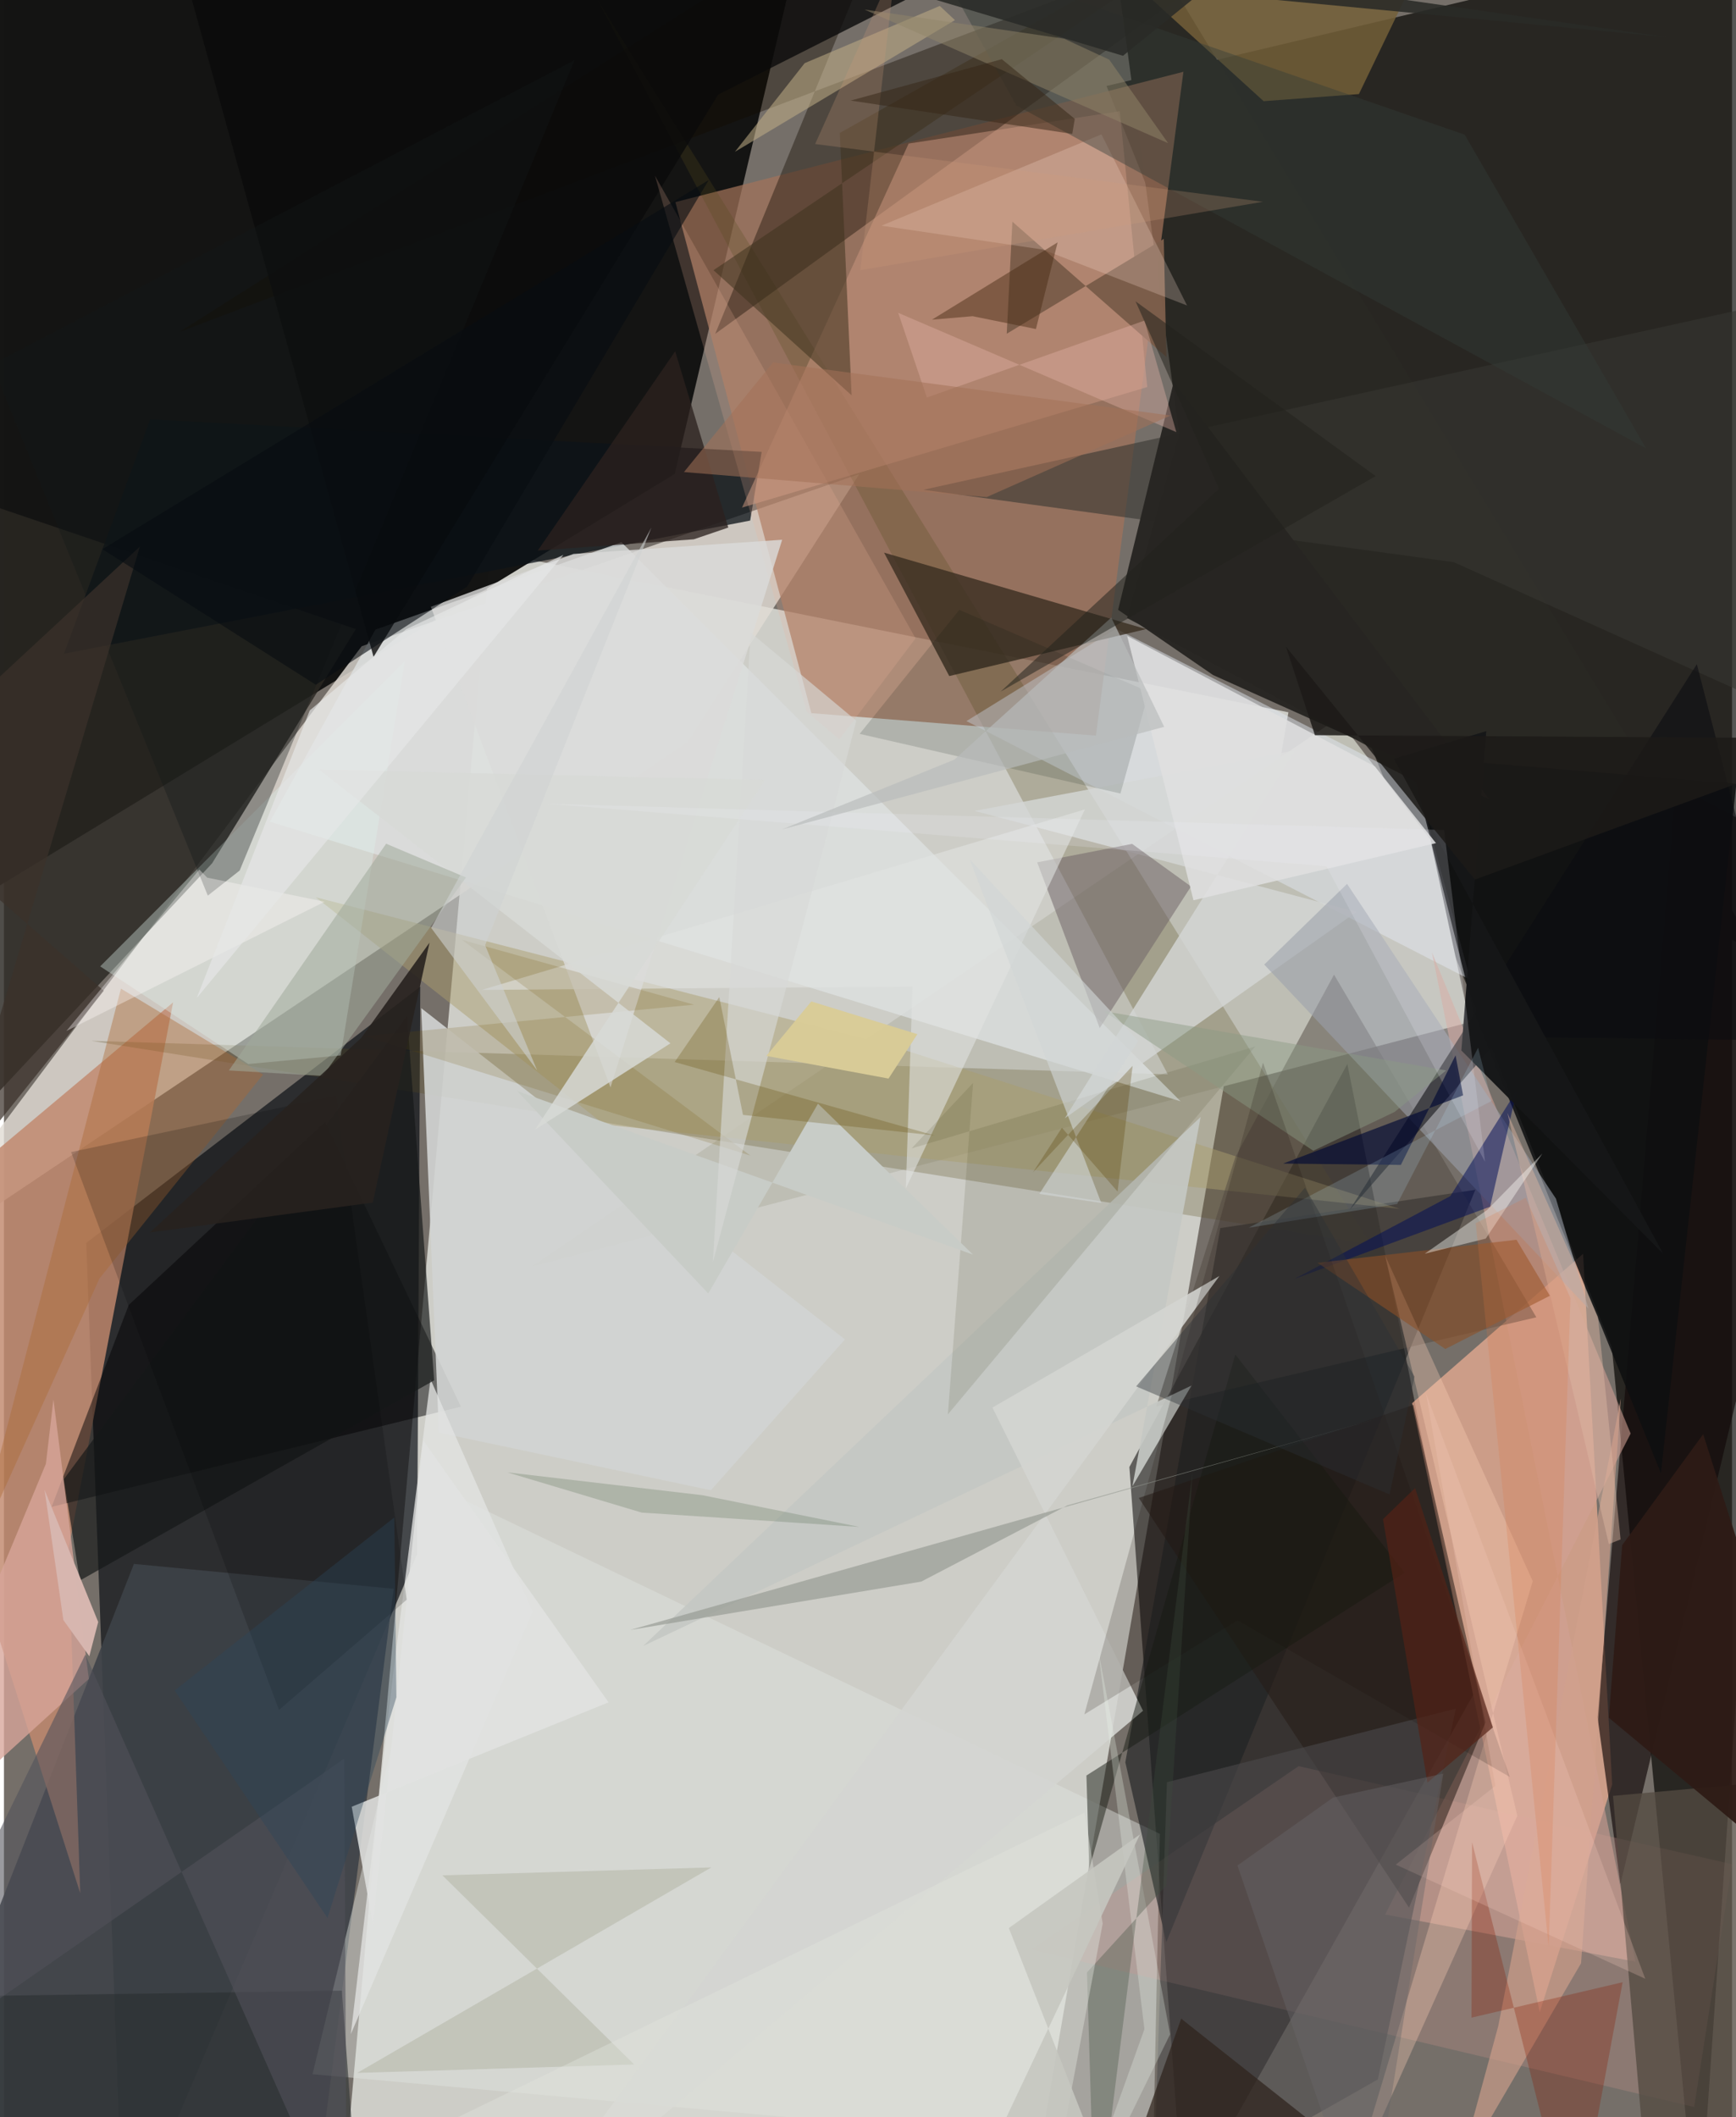<svg xmlns="http://www.w3.org/2000/svg" width="228" height="278" viewBox="0 0 836 1024"><path fill="#756f69" d="M0 0h836v1024H0z"/><path fill="#cdcdc7" fill-opacity=".992" d="M493.135 1086l-327.457-42.665 69.594-776.555 386.115 77.73z"/><path fill="#141413" fill-opacity=".992" d="M324.502 229.223L393.204-62-62 .65l18.196 453.113z"/><path fill="#030401" fill-opacity=".675" d="M819.6 1086l-41.743-434.29-244.46-610.126L898-44.881z"/><path fill="#0f1318" fill-opacity=".71" d="M201.41 477.182L199.886 751.7 57.865 1086 39.823 601.17z"/><path fill="#e0dbd4" fill-opacity=".816" d="M-56.832 618.802l229.89-306.237 240.738-83.271-83.134 129.737z"/><path fill="#030000" fill-opacity=".537" d="M544.452 709.543l105.439-194.94 60.861 305.175-140.108 249.355z"/><path fill="#bebeb4" d="M645.223 347.444l44.837 58.595 18.961 88.385-453.686 118.142z"/><path fill="#f9b599" fill-opacity=".663" d="M681.219 678.673l61.748 294.56 35.048-110.173-14.072-256.655z"/><path fill="#292823" d="M531.807-62l36.74 271.72-25.213 89.194L848.737 461.32z"/><path fill="#a1735a" fill-opacity=".718" d="M390.59 344.933l137.676 10.873 42.319-321.089-245.769 63.031z"/><path fill="#2a2722" fill-opacity=".824" d="M-62 225.435v366.354L100.692 417.56l69.55-113.29z"/><path fill="#3e4248" fill-opacity=".898" d="M188.533 768.449l-125.66-12.04L-62 1074.53l215.842-35.399z"/><path fill="#c1886d" fill-opacity=".824" d="M31.208 749.19l50.618-264.37L-62 605.537 36.903 915.68z"/><path fill="#554a1e" fill-opacity=".259" d="M661.156 601.783L286.86-.57l276.2 520.198-520.904-16.22z"/><path fill="#dfe5e0" fill-opacity=".447" d="M555.973 1039.913l3.22-152.93L217.001 722.83l-67.731 280.387z"/><path fill="#130c00" fill-opacity=".396" d="M84.727 160.632L435.874-62l-91.786 223.473 286.028-207.36z"/><path fill="#120909" fill-opacity=".659" d="M770.926 830.498l38.083-450.187L898 426.446 782.003 911.258z"/><path fill="#e2e9f4" fill-opacity=".463" d="M465.633 348.764l72.355-44.665 145.59 74.172 25.818 95.626z"/><path fill="#d2988e" fill-opacity=".255" d="M836.026 901.646l-209.72-47.424-129.366 88.697 320.742 76.166z"/><path fill="#0d1318" fill-opacity=".761" d="M29.045 316.17l41.67-113.368 295.846 15.762-5.56 33.214z"/><path fill="#dee1e1" fill-opacity=".776" d="M569.246 532.679L298.723 262.253 179.69 304.528l-51.029 92.916z"/><path fill="#382d20" fill-opacity=".788" d="M457.31 326.992l108.376-25.85 107.533 38.35-247.461-72.21z"/><path fill="#000104" fill-opacity=".486" d="M60.37 631.167L23.066 728.81l198.004-48.45-65.755-137.598z"/><path fill="#ca967e" fill-opacity=".522" d="M437.668 69.436l-80.624 176.072 196.043-58.304-13.28-133.4z"/><path fill="#1f2223" fill-opacity=".635" d="M588.436 593.977L711.8 575.475 562.305 939.333l-19.813-86.959z"/><path fill="#0e0f10" fill-opacity=".851" d="M801.606 712.516l-90.388-222.502-31.1-123.996L838.084 379.1z"/><path fill="#d2a094" fill-opacity=".573" d="M789.277 948.798L668.183 925.98 786.94 693.348l-96.137-232.723z"/><path fill="#aa9e6e" fill-opacity=".482" d="M427.89 505.39l-277.06-71.426 139.586 109.955 384.807 40.78z"/><path fill="#d1d4d2" fill-opacity=".906" d="M341.983 720.784l64.872-72.958-204.994-160.23 8.555 205.311z"/><path fill="#261a16" fill-opacity=".537" d="M716.748 833.012l-37.018 89.633-130.723-198.13 132.81-45.008z"/><path fill="#dff1eb" fill-opacity=".365" d="M118.161 514.635l44.735-4.172 31.09-190.821L46.562 467.4z"/><path fill="#d7a69a" fill-opacity=".78" d="M41.065 812.02L-62 905.877l82.284-197.872 3.654-31.166z"/><path fill="#514941" fill-opacity=".49" d="M595.72 559.559l-38.285 120.733 183.89-43.167L643.453 471.4z"/><path fill="#745f38" fill-opacity=".839" d="M655.488 45.5l-46.093 3.432L488.408-61.2 682.22-9.974z"/><path fill="#0a0a0a" fill-opacity=".8" d="M73.797-62l105.002 379.674L345.545 45.72l97.937-49.466z"/><path fill="#d4d7d6" fill-opacity=".804" d="M513.196 540.881l111.527-177.914-155.11 29.244 184.718 48.827z"/><path fill="#544a42" fill-opacity=".769" d="M894.852 858.022L778.41 868.596 797.416 1086 898 1004.626z"/><path fill="#363731" fill-opacity=".592" d="M701.36 271.891l-256.577-35.004 394.87-86.957L898 360.363z"/><path fill="#6c6065" fill-opacity=".502" d="M574.255 428.745L530.1 497.24l-30.262-80.145 45.926-8.94z"/><path fill="#4d4b4c" fill-opacity=".569" d="M562.611 861.988l-6.872 205.448 108.887-61.67 37.75-179.377z"/><path fill="#e2e3e2" fill-opacity=".773" d="M206.342 667.067L189.14 802.694 167.802 983.82l87.954-204.335z"/><path fill="#3d311e" fill-opacity=".529" d="M343.247 130.687L628.265-62 404.368 64.309l5.702 126.91z"/><path fill="#282622" fill-opacity=".969" d="M584.946 326.5L539 294.949l26.903-110.283 152.694 201.926z"/><path fill="#9ca1ab" fill-opacity=".573" d="M609.678 466.521L766.557 632.98l-15.75-53.23-101.054-152.26z"/><path fill="#ab6935" fill-opacity=".412" d="M125.367 519.711L56.59 478.167l-71.624 275.696 61.23-135.467z"/><path fill="#0b0c10" fill-opacity=".565" d="M865.886 503.25l-141.715-1.777-73.18 83.754 167.98-263.98z"/><path fill="#7b5d4a" fill-opacity=".992" d="M485.116 161.419l2.73-54.204 74.502 65.452-1.264-57.138z"/><path fill="#292e31" fill-opacity=".588" d="M-62 1086h234.615l-9.14-123.187-200.5 2.966z"/><path fill="#c1ae87" fill-opacity=".545" d="M353.63 73.417l33.726-42.866 65.368-27.68 7.337 6.86z"/><path fill="#c5c8c4" fill-opacity=".922" d="M545.937 718.815l28.57-48.675-265.286 125.97 269.687-255.873z"/><path fill="#e2e3e1" fill-opacity=".576" d="M231.189 478.78l291.753-87.317-86.635 183.365 3.235-97.686z"/><path fill="#ffe6d9" fill-opacity=".231" d="M424.516 109.151l78.074 11.552 69.756 27.058-41.412-82.772z"/><path fill="#00100d" fill-opacity=".141" d="M540.128 383.802l13.746-49.14-91.69-39.698-48.218 59.988z"/><path fill="#fed0b9" fill-opacity=".322" d="M668.102 607.1l64.008 271.126-80.418 179.176 87.896-292.636z"/><path fill="#161818" fill-opacity=".678" d="M28.95 715.462l7.784 48.99 171.384-96.82-13.102-176.164z"/><path fill="#979d85" fill-opacity=".298" d="M304.863 998.51l-133.978 4.085 171.346-99.402-130.13 3.839z"/><path fill="#51525a" fill-opacity=".58" d="M165.887 1086L39.377 800.199-62 1008.336l226.577-157.693z"/><path fill="#010d58" fill-opacity=".518" d="M718.966 583.639l-94.803 34.987 75.533-40.092 32.189-51.167z"/><path fill="#2a2c03" fill-opacity=".11" d="M468.834 523.777l-12.192 160.31 148.67-177.948-166.227 49.305z"/><path fill="#efb49d" fill-opacity=".208" d="M441.018 308.747L314.923 84.933l73.43 259.308 15.79 13.414z"/><path fill="#d4d5d2" fill-opacity=".882" d="M588.014 617.152l-109.811 63.634 72.851 146.649L244.332 1086z"/><path fill="#121919" fill-opacity=".341" d="M114.026 421.05l162-391.942L-5.832 176.293 98.623 433.179z"/><path fill="#dfdfe0" fill-opacity=".867" d="M543.386 307.596L663.25 370.7l29.519 37.088-117.311 27.65z"/><path fill="#d1a08c" fill-opacity=".631" d="M782.217 676.297l-19.256 273.255-59.498 101.827 19.433-71.43z"/><path fill="#dbdbd9" fill-opacity=".804" d="M293.43 525.937l83.047-264.88-100.988 6.865-68.965 25.57z"/><path fill="#e1e2e1" fill-opacity=".847" d="M178.468 930.82l24.352-234.134 89.671 126.666-124.25 50.497z"/><path fill="#333d38" fill-opacity=".416" d="M794.365 216.807L706.662 65.144l-258.723-89.59 41.768 75.41z"/><path fill="#171b14" fill-opacity=".486" d="M595.692 655.097L677.557 760.7l-153.883 98.05 1.343 45.17z"/><path fill="#8e4f26" fill-opacity=".58" d="M697.289 652.456l-61.823-41.663 96.249-11.165 16.161 27.082z"/><path fill="#8a9b84" fill-opacity=".455" d="M697.705 517.72l-24.993 20.106-39.295 18.75-101.433-67.55z"/><path fill="#861b00" fill-opacity=".29" d="M783.06 958.732L759.446 1086l-49.23-195.02-.26 84.88z"/><path fill="#705105" fill-opacity=".165" d="M333.804 485.924L174.4 501.131l186.717 57.793-139.571-104.378z"/><path fill="#2e231c" fill-opacity=".706" d="M501.985 1056.022L708.028 1086 569.502 976.35l-21.606 60.706z"/><path fill="#deb8a3" fill-opacity=".447" d="M782.078 744.568l-5.688 2.245-49.082-208.593 43.83 98.68z"/><path fill="#c8ccc7" d="M468.824 606.83l-75.013-73.012-53.09 91.791-92.516-97.961z"/><path fill="#1a0d09" fill-opacity=".18" d="M522.648 829.202l86.446-315.255 119.39 345.494-131.72-75.749z"/><path fill="#d7d9d8" fill-opacity=".631" d="M342.951 610.543l18.259-304.591 51.134 42.628-15.14 58.904z"/><path fill="#d8dad6" fill-opacity=".839" d="M322.433 504.62l-65.502 41.766 111.21-169.1-215.736-5.086z"/><path fill="#000304" fill-opacity=".176" d="M133.042 827.036L32.486 557.213l128.044-27.156 34.302 243.665z"/><path fill="#928669" fill-opacity=".498" d="M534.702 28.852l28.504 40.405L416.311 4.623l96.61 14.115z"/><path fill="#e5b3a8" fill-opacity=".38" d="M446.485 192.273l-13.87-40.969L567.162 209l-15.395-53.95z"/><path fill="#d6b6af" fill-opacity=".992" d="M45.592 784.513l-4.29 16.548-12.565-17.518-9.094-62.962z"/><path fill="#a0a99b" fill-opacity=".549" d="M108.806 517.733l76.072-109.657 38.631 16.333-69.35 95.988z"/><path fill="#2b211e" fill-opacity=".769" d="M258.263 266.274l66.463-96.369 25.69 85.259-16.72 5.683z"/><path fill="#929890" fill-opacity=".635" d="M664.232 686.24l-149.869 41.9-70.595 36.82-140.706 23.368z"/><path fill="#161718" fill-opacity=".98" d="M717.107 353.63l-44.727 13.36 130.3 239.37-97.62-98.273z"/><path fill="#2e1b16" fill-opacity=".945" d="M898 932.138l-121.61-101.31 6.448-83.467 39.198-53.69z"/><path fill="#edf9ee" fill-opacity=".275" d="M551.727 981.425L529.454 798.45l34.686 185.452L514.178 1086z"/><path fill="#472a13" fill-opacity=".459" d="M468.627 152.94l30.611 6.2 10.5-41.916-60.806 37.393z"/><path fill="#3b312b" fill-opacity=".718" d="M48.297 479.178l-74.409 93.023 91.863-307.825L-62 382.953z"/><path fill="#f0f3fb" fill-opacity=".184" d="M639.768 418.96l-377.056-30.237 434.003 12.729 19.79 160.438z"/><path fill="#fffbfa" fill-opacity=".357" d="M30.196 498.65l124.954-62.511-56.83-11.655-3.825-3.922z"/><path fill="#070d12" fill-opacity=".596" d="M47.61 265.621l293.334-178.54-116.86 196.637-73.215 47.472z"/><path fill="#d0d5d5" fill-opacity=".624" d="M548.75 503.453l-47.878 74.012 29.982 4.362-63.667-166.237z"/><path fill="#a37257" fill-opacity=".541" d="M475.42 240.423l-146.452-12.109 43.085-53.014 192.262 25.679z"/><path fill="#fafaf5" fill-opacity=".416" d="M717.538 585.215l26.707-27.293-27.381 41.148-29.507 7.3z"/><path fill="#000934" fill-opacity=".643" d="M618.805 562.779l87.088-32.99-3.662-19.342-26.446 52.987z"/><path fill="#d8cb97" fill-opacity=".992" d="M368.827 510.701l59.106 10.965 13.943-21.472-51.312-15.824z"/><path fill="#d09d7b" fill-opacity=".239" d="M609.053 97.593L414.277 130.67l17.145-147.827-38.993 86.812z"/><path fill="#292b27" fill-opacity=".875" d="M578.997-3.513L541.362 26.98 243.592-62l560.375 79.906z"/><path fill="#b8bcbb" fill-opacity=".667" d="M459.774 367.403l75.914-68.713 25.603 52.854-184.806 49.584z"/><path fill="#beebff" fill-opacity=".169" d="M602.173 593.801l71.81-11.471 39.167-75.558 6.57 25.69z"/><path fill="#3d4b3b" fill-opacity=".322" d="M527.92 1086l-3.978-131.995 38.349-42.072 12.716-200.063z"/><path fill="#f6cdc1" fill-opacity=".235" d="M687.926 673.899l33.576 189.86-48.19 38.091 120.705 55.217z"/><path fill="#5d7257" fill-opacity=".275" d="M243.54 712.13l94.428 11.061 75.944 15.335-105.374-6.927z"/><path fill="#e1e3dc" fill-opacity=".424" d="M502.324 1086l-310.045-48.707 330.49-160.616 8.77 53.67z"/><path fill="#27221e" fill-opacity=".898" d="M178.416 581.65l27.455-125.708-33.046 46.064L70.62 596.099z"/><path fill="#614901" fill-opacity=".255" d="M357.517 539.237l92.713 9.952-125.75-35.521 21.573-31.415z"/><path fill="#542115" fill-opacity=".667" d="M688.631 862.187l31.671-26.714-37.646-115.753-15.511 15.054z"/><path fill="#e5e7e7" fill-opacity=".671" d="M194.576 304.342l76.098-36L93.266 482.698l54.67-139.097z"/><path fill="#573e02" fill-opacity=".278" d="M511.808 545.458l-14.022 21.586 48.228-51.544-7.27 60.82z"/><path fill="#2b465b" fill-opacity=".38" d="M156.52 927.68l33.332-106.753-1.015-86.988-106.272 83.679z"/><path fill="#696768" fill-opacity=".424" d="M696.31 857.825l-53.281 11.58-46.302 32.867L659.594 1086z"/><path fill="#22211d" fill-opacity=".514" d="M663.583 230.272L482.207 334.49l105.633-98.107-40.412-90.643z"/><path fill="#1d1a18" fill-opacity=".855" d="M634.215 355.588l-14.03-42.826 91.417 112.665L898 357.159z"/><path fill="#2c3135" fill-opacity=".4" d="M682.412 665.844l-53.01-91.415-81.682 96.112 122.591 52.282z"/><path fill="#da7442" fill-opacity=".216" d="M712.003 591.602l35.295 350.253 10.538-313.988-21.667-48.573z"/><path fill="#352615" fill-opacity=".498" d="M482.725 28.629l-73.113 20.01 107.199 16.127 1.229-7.265z"/><path fill="#cfd3d3" fill-opacity=".58" d="M313.218 255.153l-106.529 193.66 51.23 68.872-25.143-60.514z"/><path fill="#c6c7c0" fill-opacity=".89" d="M486.126 932.522l63.447-45.297-79.303 167.944L546.367 1086z"/></svg>